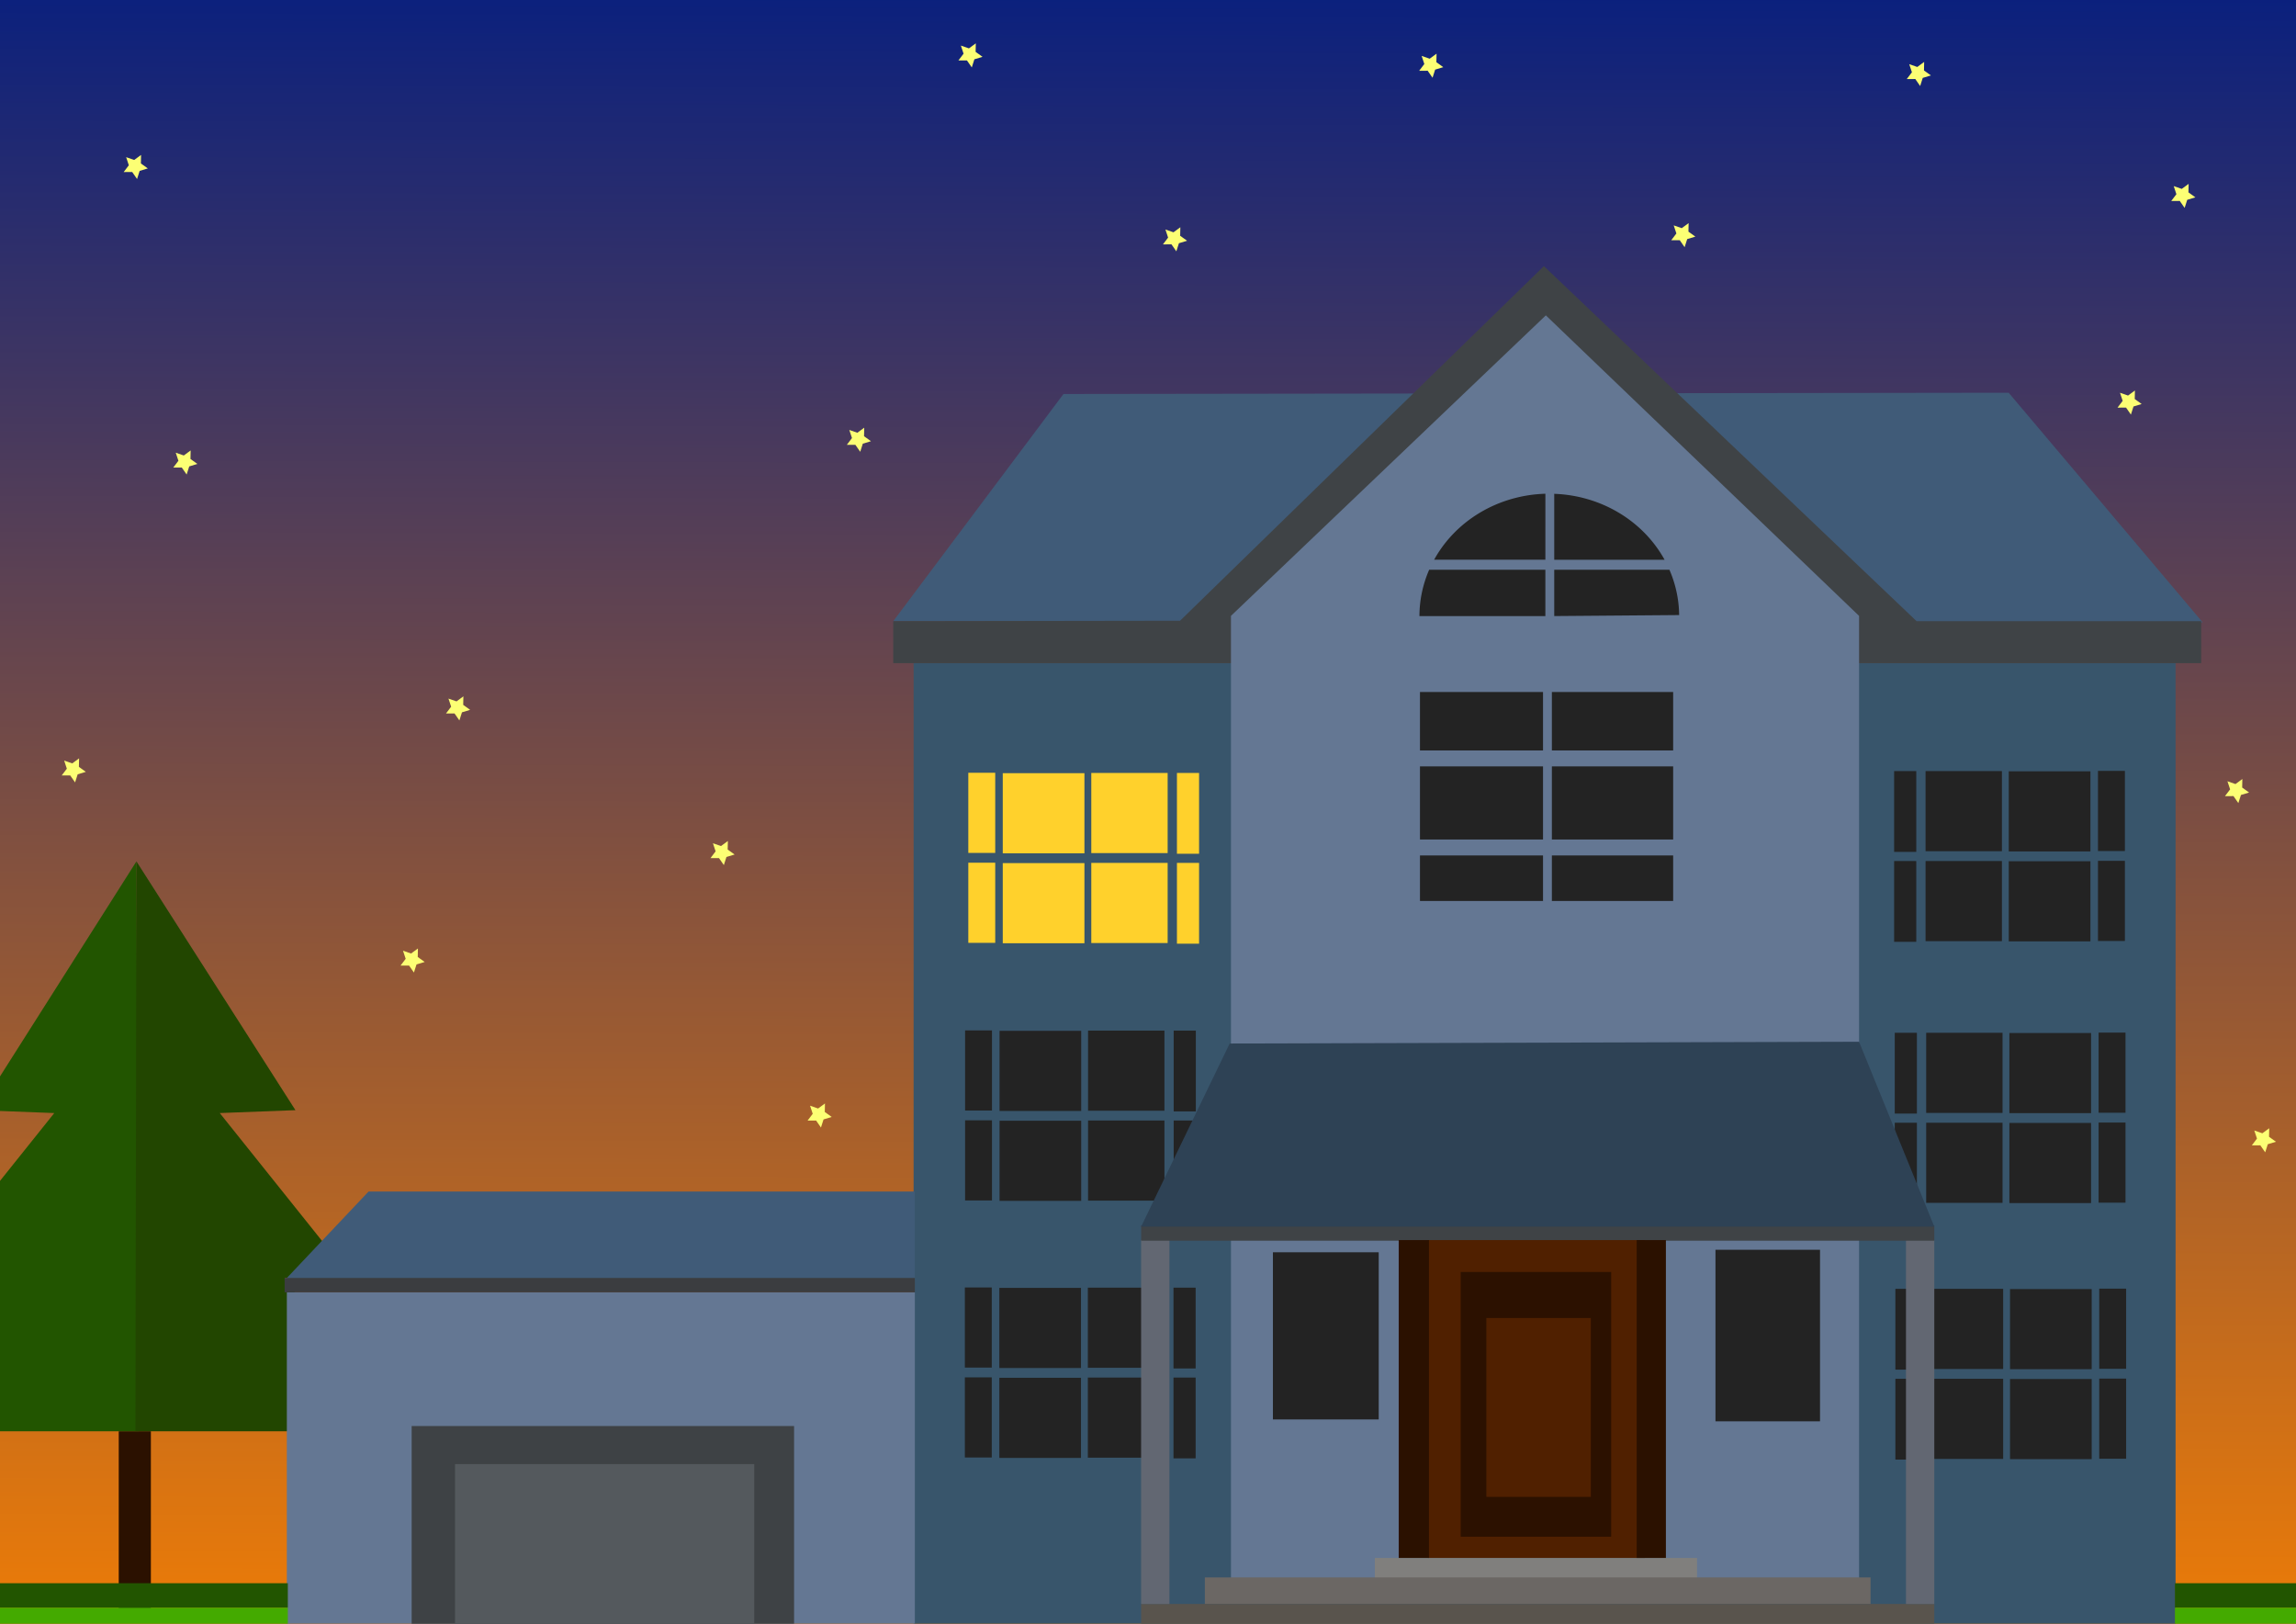 <?xml version="1.0" encoding="UTF-8" standalone="no"?>
<!-- Created with Inkscape (http://www.inkscape.org/) -->

<svg
   xmlns:dc="http://purl.org/dc/elements/1.1/"
   xmlns:cc="http://creativecommons.org/ns#"
   xmlns:rdf="http://www.w3.org/1999/02/22-rdf-syntax-ns#"
   xmlns:svg="http://www.w3.org/2000/svg"
   xmlns="http://www.w3.org/2000/svg"
   xmlns:xlink="http://www.w3.org/1999/xlink"
   xmlns:sodipodi="http://sodipodi.sourceforge.net/DTD/sodipodi-0.dtd"
   xmlns:inkscape="http://www.inkscape.org/namespaces/inkscape"
   width="297mm"
   height="210mm"
   viewBox="0 0 297 210"
   version="1.1"
   id="svg8"
   inkscape:version="0.92.3 (2405546, 2018-03-11)"
   sodipodi:docname="7.svg">
  <rect x="0" y="0" width="297" height="210" fill="#333333" stroke="none"/>
  <defs
     id="defs2">
    <linearGradient
       inkscape:collect="always"
       id="linearGradient4860">
      <stop
         style="stop-color:#fa8100;stop-opacity:1"
         offset="0"
         id="stop4856" />
      <stop
         style="stop-color:#001c83;stop-opacity:1"
         offset="1"
         id="stop4858" />
    </linearGradient>
    <linearGradient
       inkscape:collect="always"
       xlink:href="#linearGradient4860"
       id="linearGradient4862"
       x1="149.686"
       y1="309.888"
       x2="150.465"
       y2="76.503"
       gradientUnits="userSpaceOnUse" />
  </defs>
  <sodipodi:namedview
     id="base"
     pagecolor="#ffffff"
     bordercolor="#666666"
     borderopacity="1.0"
     inkscape:pageopacity="0.0"
     inkscape:pageshadow="2"
     inkscape:zoom="0.49497475"
     inkscape:cx="574.38073"
     inkscape:cy="275.50599"
     inkscape:document-units="mm"
     inkscape:current-layer="layer1"
     showgrid="false"
     inkscape:window-width="1366"
     inkscape:window-height="705"
     inkscape:window-x="-8"
     inkscape:window-y="-8"
     inkscape:window-maximized="1" />
  <g
     inkscape:label="Capa 1"
     inkscape:groupmode="layer"
     id="layer1"
     transform="translate(0,-87)">
    <g
       id="g4529"
       transform="matrix(1.013,0,0,1,-2.261,-2.0476091e-6)"
       style="fill-opacity:1;fill:url(#linearGradient4862)">
      <rect
         style="fill:url(#linearGradient4862);fill-opacity:1;stroke-width:0.265"
         y="86.926"
         x="-0.535"
         height="211.143"
         width="297.738"
         id="rect3713" />
    </g>
    <rect
       style="fill:#2b1100;fill-opacity:1;stroke-width:0.265"
       id="rect4846"
       width="4.158"
       height="24.568"
       x="15.359"
       y="272.111" />
    <path
       style="fill:#225500;fill-opacity:1;stroke:none;stroke-width:0.226px;stroke-linecap:butt;stroke-linejoin:miter;stroke-opacity:1"
       d="m 17.649,198.406 -20.42,32.176 9.791,0.374 -17.064,21.326 h 8.672 l -14.266,19.829 h 33.568 z"
       id="path4848"
       inkscape:connector-curvature="0"
       sodipodi:nodetypes="cccccccc" />
    <path
       sodipodi:nodetypes="cccccccc"
       inkscape:connector-curvature="0"
       id="path4850"
       d="m 17.649,198.406 20.568,32.176 -9.791,0.374 17.064,21.326 H 36.819 L 51.085,272.111 H 17.518 Z"
       style="fill:#224600;fill-opacity:1;stroke:none;stroke-width:0.226px;stroke-linecap:butt;stroke-linejoin:miter;stroke-opacity:1" />
    <rect
       style="fill:#38556b;fill-opacity:1;stroke-width:1.283"
       id="rect4583"
       width="163.243"
       height="125.347"
       x="118.18"
       y="172.766" />
    <g
       id="g4960"
       style="fill:#232323;fill-opacity:1">
      <rect
         transform="scale(-1,1)"
         style="fill:#232323;fill-opacity:1;stroke-width:1.283"
         id="rect4693"
         width="3.482"
         height="10.365"
         x="-275.028"
         y="253.668" />
      <rect
         transform="scale(-1,1)"
         style="fill:#232323;fill-opacity:1;stroke-width:1.283"
         id="rect4695"
         width="10.564"
         height="10.364"
         x="-270.571"
         y="253.721" />
      <rect
         transform="scale(-1,1)"
         style="fill:#232323;fill-opacity:1;stroke-width:1.283"
         id="rect4697"
         width="9.877"
         height="10.364"
         x="-259.12"
         y="253.692" />
      <rect
         transform="scale(-1,1)"
         style="fill:#232323;fill-opacity:1;stroke-width:1.283"
         id="rect4699"
         width="2.863"
         height="10.449"
         x="-248.041"
         y="253.692" />
      <rect
         transform="scale(-1,1)"
         y="265.3"
         x="-275.028"
         height="10.365"
         width="3.482"
         id="rect4701"
         style="fill:#232323;fill-opacity:1;stroke-width:1.283" />
      <rect
         transform="scale(-1,1)"
         y="265.352"
         x="-270.571"
         height="10.364"
         width="10.564"
         id="rect4703"
         style="fill:#232323;fill-opacity:1;stroke-width:1.283" />
      <rect
         transform="scale(-1,1)"
         y="265.324"
         x="-259.12"
         height="10.364"
         width="9.877"
         id="rect4705"
         style="fill:#232323;fill-opacity:1;stroke-width:1.283" />
      <rect
         transform="scale(-1,1)"
         y="265.324"
         x="-248.041"
         height="10.449"
         width="2.863"
         id="rect4707"
         style="fill:#232323;fill-opacity:1;stroke-width:1.283" />
    </g>
    <path
       style="fill:#405b78;fill-opacity:1;stroke-width:1.283"
       d="m 137.569,137.957 122.263,-0.162 25.102,29.707 -169.389,-0.162 z"
       id="rect4585"
       inkscape:connector-curvature="0"
       sodipodi:nodetypes="ccccc" />
    <path
       style="fill:#3f4346;fill-opacity:1;stroke-width:1.216"
       d="m 115.545,167.339 37.102,-0.057 47.065,-45.863 48.21,45.92 h 36.815 v 5.428 H 115.545 Z"
       id="rect4588"
       inkscape:connector-curvature="0"
       sodipodi:nodetypes="cccccccc" />
    <path
       style="fill:#647793;fill-opacity:1;stroke-width:3.285"
       d="m 159.231,166.654 40.732,-38.867 40.516,38.867 v 125.105 h -81.248 z"
       id="rect4580"
       inkscape:connector-curvature="0"
       sodipodi:nodetypes="cccccc" />
    <rect
       style="fill:#807f7d;fill-opacity:1;stroke-width:1.283"
       id="rect4558"
       width="41.683"
       height="2.977"
       x="177.84"
       y="288.495" />
    <rect
       style="fill:#6b6764;fill-opacity:1;stroke-width:1.283"
       id="rect4560"
       width="86.114"
       height="3.435"
       x="155.853"
       y="291.014" />
    <rect
       style="fill:#59544d;fill-opacity:1;stroke-width:1.283"
       id="rect4562"
       width="102.604"
       height="4.122"
       x="147.608"
       y="294.45" />
    <g
       id="g4749"
       transform="matrix(4.847,0,0,4.847,-3425.913,-1315.577)"
       style="fill:#232323;fill-opacity:1">
      <rect
         y="323.724"
         x="732.561"
         height="2.138"
         width="0.718"
         id="rect4609"
         style="fill:#232323;fill-opacity:1;stroke-width:0.265" />
      <rect
         y="323.735"
         x="733.481"
         height="2.138"
         width="2.179"
         id="rect4615"
         style="fill:#232323;fill-opacity:1;stroke-width:0.265" />
      <rect
         y="323.729"
         x="735.843"
         height="2.138"
         width="2.038"
         id="rect4617"
         style="fill:#232323;fill-opacity:1;stroke-width:0.265" />
      <rect
         y="323.729"
         x="738.129"
         height="2.156"
         width="0.591"
         id="rect4619"
         style="fill:#232323;fill-opacity:1;stroke-width:0.265" />
      <rect
         style="fill:#232323;fill-opacity:1;stroke-width:0.265"
         id="rect4621"
         width="0.718"
         height="2.138"
         x="732.561"
         y="326.123" />
      <rect
         style="fill:#232323;fill-opacity:1;stroke-width:0.265"
         id="rect4623"
         width="2.179"
         height="2.138"
         x="733.481"
         y="326.134" />
      <rect
         style="fill:#232323;fill-opacity:1;stroke-width:0.265"
         id="rect4625"
         width="2.038"
         height="2.138"
         x="735.843"
         y="326.128" />
      <rect
         style="fill:#232323;fill-opacity:1;stroke-width:0.265"
         id="rect4627"
         width="0.591"
         height="2.156"
         x="738.129"
         y="326.128" />
    </g>
    <rect
       style="fill:#626772;fill-opacity:1;stroke-width:1.283"
       id="rect4564"
       width="3.664"
       height="47.065"
       x="147.608"
       y="247.384" />
    <rect
       y="247.384"
       x="246.548"
       height="47.065"
       width="3.664"
       id="rect4566"
       style="fill:#626772;fill-opacity:1;stroke-width:1.283" />
    <rect
       style="fill:#3f4346;fill-opacity:1;stroke-width:1.369"
       id="rect4573"
       width="102.599"
       height="1.985"
       x="147.614"
       y="245.48" />
    <g
       id="g4970"
       style="fill:#232323;fill-opacity:1">
      <rect
         y="220.55"
         x="-274.947"
         height="10.365"
         width="3.482"
         id="rect4677"
         style="fill:#232323;fill-opacity:1;stroke-width:1.283"
         transform="scale(-1,1)" />
      <rect
         y="220.603"
         x="-270.49"
         height="10.364"
         width="10.564"
         id="rect4679"
         style="fill:#232323;fill-opacity:1;stroke-width:1.283"
         transform="scale(-1,1)" />
      <rect
         y="220.574"
         x="-259.039"
         height="10.364"
         width="9.877"
         id="rect4681"
         style="fill:#232323;fill-opacity:1;stroke-width:1.283"
         transform="scale(-1,1)" />
      <rect
         y="220.574"
         x="-247.96"
         height="10.449"
         width="2.863"
         id="rect4683"
         style="fill:#232323;fill-opacity:1;stroke-width:1.283"
         transform="scale(-1,1)" />
      <rect
         style="fill:#232323;fill-opacity:1;stroke-width:1.283"
         id="rect4685"
         width="3.482"
         height="10.365"
         x="-274.947"
         y="232.182"
         transform="scale(-1,1)" />
      <rect
         style="fill:#232323;fill-opacity:1;stroke-width:1.283"
         id="rect4687"
         width="10.564"
         height="10.364"
         x="-270.49"
         y="232.234"
         transform="scale(-1,1)" />
      <rect
         style="fill:#232323;fill-opacity:1;stroke-width:1.283"
         id="rect4689"
         width="9.877"
         height="10.364"
         x="-259.039"
         y="232.206"
         transform="scale(-1,1)" />
      <rect
         style="fill:#232323;fill-opacity:1;stroke-width:1.283"
         id="rect4691"
         width="2.863"
         height="10.449"
         x="-247.96"
         y="232.206"
         transform="scale(-1,1)" />
    </g>
    <g
       id="g4759"
       transform="matrix(4.847,0,0,4.847,-3425.913,-1315.577)"
       style="fill:#232323;fill-opacity:1">
      <rect
         style="fill:#232323;fill-opacity:1;stroke-width:0.265"
         id="rect4629"
         width="0.718"
         height="2.138"
         x="732.567"
         y="316.865" />
      <rect
         style="fill:#232323;fill-opacity:1;stroke-width:0.265"
         id="rect4631"
         width="2.179"
         height="2.138"
         x="733.487"
         y="316.876" />
      <rect
         style="fill:#232323;fill-opacity:1;stroke-width:0.265"
         id="rect4633"
         width="2.038"
         height="2.138"
         x="735.849"
         y="316.87" />
      <rect
         style="fill:#232323;fill-opacity:1;stroke-width:0.265"
         id="rect4635"
         width="0.591"
         height="2.156"
         x="738.134"
         y="316.87" />
      <rect
         y="319.264"
         x="732.567"
         height="2.138"
         width="0.718"
         id="rect4637"
         style="fill:#232323;fill-opacity:1;stroke-width:0.265" />
      <rect
         y="319.275"
         x="733.487"
         height="2.138"
         width="2.179"
         id="rect4639"
         style="fill:#232323;fill-opacity:1;stroke-width:0.265" />
      <rect
         y="319.269"
         x="735.849"
         height="2.138"
         width="2.038"
         id="rect4641"
         style="fill:#232323;fill-opacity:1;stroke-width:0.265" />
      <rect
         y="319.269"
         x="738.134"
         height="2.156"
         width="0.591"
         id="rect4643"
         style="fill:#232323;fill-opacity:1;stroke-width:0.265" />
    </g>
    <path
       style="fill:#2e4255;fill-opacity:1;stroke-width:1.283"
       d="m 159.065,221.962 81.414,-0.229 9.734,23.909 H 147.613 Z"
       id="rect4575"
       inkscape:connector-curvature="0"
       sodipodi:nodetypes="ccccc" />
    <rect
       style="fill:#502000;fill-opacity:1;stroke-width:1.187"
       id="rect4603"
       width="28.056"
       height="41.11"
       x="184.711"
       y="247.384" />
    <rect
       style="fill:#2c1100;fill-opacity:1;stroke-width:1.283"
       id="rect4601"
       width="19.467"
       height="34.24"
       x="188.948"
       y="251.507" />
    <rect
       style="fill:#647793;fill-opacity:1;stroke-width:1.284"
       id="rect4591"
       width="81.239"
       height="43.973"
       x="37.103"
       y="254.141" />
    <rect
       style="fill:#3e4245;fill-opacity:1;stroke-width:1.283"
       id="rect4595"
       width="49.47"
       height="26.682"
       x="53.249"
       y="271.432" />
    <rect
       style="fill:#54595d;fill-opacity:1;stroke-width:1.283"
       id="rect4597"
       width="38.706"
       height="21.872"
       x="58.86"
       y="276.356" />
    <rect
       style="fill:#232323;fill-opacity:1;stroke-width:1.283"
       id="rect4605"
       width="13.523"
       height="22.187"
       x="221.907"
       y="248.638" />
    <rect
       style="fill:#232323;fill-opacity:1;stroke-width:1.283"
       id="rect4607"
       width="13.685"
       height="21.62"
       x="164.659"
       y="248.962" />
    <g
       id="g4990"
       style="fill:#ffd12c;fill-opacity:1">
      <rect
         y="186.946"
         x="125.256"
         height="10.365"
         width="3.482"
         id="rect4645"
         style="fill:#ffd12c;fill-opacity:1;stroke-width:1.283" />
      <rect
         y="186.999"
         x="129.713"
         height="10.364"
         width="10.564"
         id="rect4647"
         style="fill:#ffd12c;fill-opacity:1;stroke-width:1.283" />
      <rect
         y="186.97"
         x="141.164"
         height="10.364"
         width="9.877"
         id="rect4649"
         style="fill:#ffd12c;fill-opacity:1;stroke-width:1.283" />
      <rect
         y="186.97"
         x="152.244"
         height="10.449"
         width="2.863"
         id="rect4651"
         style="fill:#ffd12c;fill-opacity:1;stroke-width:1.283" />
      <rect
         style="fill:#ffd12c;fill-opacity:1;stroke-width:1.283"
         id="rect4653"
         width="3.482"
         height="10.365"
         x="125.256"
         y="198.578" />
      <rect
         style="fill:#ffd12c;fill-opacity:1;stroke-width:1.283"
         id="rect4655"
         width="10.564"
         height="10.364"
         x="129.713"
         y="198.63" />
      <rect
         style="fill:#ffd12c;fill-opacity:1;stroke-width:1.283"
         id="rect4657"
         width="9.877"
         height="10.364"
         x="141.164"
         y="198.602" />
      <rect
         style="fill:#ffd12c;fill-opacity:1;stroke-width:1.283"
         id="rect4659"
         width="2.863"
         height="10.449"
         x="152.244"
         y="198.602" />
    </g>
    <g
       id="g4980"
       style="fill:#232323;fill-opacity:1">
      <rect
         transform="scale(-1,1)"
         style="fill:#232323;fill-opacity:1;stroke-width:1.283"
         id="rect4661"
         width="3.482"
         height="10.365"
         x="-274.866"
         y="186.703" />
      <rect
         transform="scale(-1,1)"
         style="fill:#232323;fill-opacity:1;stroke-width:1.283"
         id="rect4663"
         width="10.564"
         height="10.364"
         x="-270.409"
         y="186.756" />
      <rect
         transform="scale(-1,1)"
         style="fill:#232323;fill-opacity:1;stroke-width:1.283"
         id="rect4665"
         width="9.877"
         height="10.364"
         x="-258.958"
         y="186.727" />
      <rect
         transform="scale(-1,1)"
         style="fill:#232323;fill-opacity:1;stroke-width:1.283"
         id="rect4667"
         width="2.863"
         height="10.449"
         x="-247.879"
         y="186.727" />
      <rect
         transform="scale(-1,1)"
         y="198.335"
         x="-274.866"
         height="10.365"
         width="3.482"
         id="rect4669"
         style="fill:#232323;fill-opacity:1;stroke-width:1.283" />
      <rect
         transform="scale(-1,1)"
         y="198.387"
         x="-270.409"
         height="10.364"
         width="10.564"
         id="rect4671"
         style="fill:#232323;fill-opacity:1;stroke-width:1.283" />
      <rect
         transform="scale(-1,1)"
         y="198.359"
         x="-258.958"
         height="10.364"
         width="9.877"
         id="rect4673"
         style="fill:#232323;fill-opacity:1;stroke-width:1.283" />
      <rect
         transform="scale(-1,1)"
         y="198.359"
         x="-247.879"
         height="10.449"
         width="2.863"
         id="rect4675"
         style="fill:#232323;fill-opacity:1;stroke-width:1.283" />
    </g>
    <path
       style="fill:#232323;fill-opacity:1;stroke-width:1.582"
       d="m 199.904,150.858 a 16.797,15.845 0 0 0 -14.392,8.534 h 14.392 z m 1.145,0.01 v 8.525 h 14.272 a 16.797,15.845 0 0 0 -14.272,-8.525 z m -16.179,9.823 a 16.797,15.845 0 0 0 -1.258,5.991 h 16.291 v -5.991 z m 16.179,0 v 5.987 l 16.157,-0.129 a 16.797,15.845 0 0 0 -1.257,-5.859 z"
       id="path4709"
       inkscape:connector-curvature="0" />
    <g
       id="g4993"
       style="fill:#232323;fill-opacity:1">
      <path
         inkscape:connector-curvature="0"
         id="rect4719"
         d="m 183.681,176.499 v 7.56 h 15.917 v -7.56 z m 17.062,0 v 7.56 h 15.689 v -7.56 z m -17.062,9.619 v 9.459 h 15.917 v -9.459 z m 17.062,0 v 9.459 h 15.689 v -9.459 z m -17.062,11.521 v 5.887 h 15.917 v -5.887 z m 17.062,0 v 5.887 h 15.689 v -5.887 z"
         style="fill:#232323;fill-opacity:1;stroke-width:1.283" />
    </g>
    <path
       style="fill:#405b78;fill-opacity:1;stroke-width:1.502"
       d="m 47.673,241.108 h 70.669 v 11.498 H 36.801 Z"
       id="rect4730"
       inkscape:connector-curvature="0"
       sodipodi:nodetypes="ccccc" />
    <rect
       style="fill:#3b3d40;fill-opacity:1;stroke-width:1.411"
       id="rect4733"
       width="81.523"
       height="1.859"
       x="36.819"
       y="252.282" />
    <rect
       style="fill:#502000;fill-opacity:1;stroke-width:1.283"
       id="rect4599"
       width="13.513"
       height="23.132"
       x="192.268"
       y="257.462" />
    <rect
       style="fill:#2b1100;fill-opacity:1;stroke-width:1.305"
       id="rect4735"
       width="3.913"
       height="41.11"
       x="180.931"
       y="247.384" />
    <rect
       y="247.384"
       x="211.713"
       height="41.11"
       width="3.779"
       id="rect4737"
       style="fill:#2b1100;fill-opacity:1;stroke-width:1.283" />
    <rect
       style="fill:#44aa00;fill-opacity:1;stroke-width:0.223"
       id="rect4838"
       width="40.033"
       height="3.148"
       x="-2.802"
       y="294.921" />
    <rect
       y="291.763"
       x="-2.802"
       height="3.148"
       width="40.033"
       id="rect4840"
       style="fill:#225500;fill-opacity:1;stroke-width:0.223" />
    <rect
       y="294.921"
       x="281.341"
       height="3.148"
       width="17.354"
       id="rect4842"
       style="fill:#44aa00;fill-opacity:1;stroke-width:0.147" />
    <rect
       style="fill:#225500;fill-opacity:1;stroke-width:0.147"
       id="rect4844"
       width="17.354"
       height="3.148"
       x="281.341"
       y="291.763" />
    <path
       sodipodi:type="star"
       style="fill:#fcff74;fill-opacity:1;stroke:none;stroke-width:0.191;stroke-opacity:1"
       id="path4995"
       sodipodi:sides="5"
       sodipodi:cx="248.13631"
       sodipodi:cy="96.483261"
       sodipodi:r1="1.6597505"
       sodipodi:r2="0.82987523"
       sodipodi:arg1="0.16514868"
       sodipodi:arg2="0.79346721"
       inkscape:flatsided="false"
       inkscape:rounded="0"
       inkscape:randomized="0"
       d="m 249.773,96.756 -1.055,0.319 -0.336,1.05 -0.629,-0.905 -1.102,0.005 0.666,-0.878 -0.346,-1.047 1.041,0.362 0.889,-0.652 -0.023,1.102 z"
       inkscape:transform-center-x="-0.076143393"
       inkscape:transform-center-y="0.084319296" />
    <path
       inkscape:transform-center-y="0.084319296"
       inkscape:transform-center-x="-0.076143393"
       d="m 283.984,112.525 -1.055,0.319 -0.336,1.05 -0.629,-0.905 -1.102,0.005 0.666,-0.878 -0.346,-1.047 1.041,0.362 0.889,-0.652 -0.023,1.102 z"
       inkscape:randomized="0"
       inkscape:rounded="0"
       inkscape:flatsided="false"
       sodipodi:arg2="0.79346721"
       sodipodi:arg1="0.16514868"
       sodipodi:r2="0.82987523"
       sodipodi:r1="1.6597505"
       sodipodi:cy="112.25216"
       sodipodi:cx="282.34681"
       sodipodi:sides="5"
       id="path4997"
       style="fill:#fcff74;fill-opacity:1;stroke:none;stroke-width:0.191;stroke-opacity:1"
       sodipodi:type="star" />
    <path
       sodipodi:type="star"
       style="fill:#fcff74;fill-opacity:1;stroke:none;stroke-width:0.191;stroke-opacity:1"
       id="path4999"
       sodipodi:sides="5"
       sodipodi:cx="275.39779"
       sodipodi:cy="138.97911"
       sodipodi:r1="1.6597505"
       sodipodi:r2="0.82987523"
       sodipodi:arg1="0.16514868"
       sodipodi:arg2="0.79346721"
       inkscape:flatsided="false"
       inkscape:rounded="0"
       inkscape:randomized="0"
       d="m 277.035,139.252 -1.055,0.319 -0.336,1.05 -0.629,-0.905 -1.102,0.005 0.666,-0.878 -0.346,-1.047 1.041,0.362 0.889,-0.652 -0.023,1.102 z"
       inkscape:transform-center-x="-0.076143393"
       inkscape:transform-center-y="0.084319296" />
    <path
       inkscape:transform-center-y="0.084319296"
       inkscape:transform-center-x="-0.076143393"
       d="m 219.305,117.603 -1.055,0.319 -0.336,1.05 -0.629,-0.905 -1.102,0.005 0.666,-0.878 -0.346,-1.047 1.041,0.362 0.889,-0.652 -0.023,1.102 z"
       inkscape:randomized="0"
       inkscape:rounded="0"
       inkscape:flatsided="false"
       sodipodi:arg2="0.79346721"
       sodipodi:arg1="0.16514868"
       sodipodi:r2="0.82987523"
       sodipodi:r1="1.6597505"
       sodipodi:cy="117.33028"
       sodipodi:cx="217.66758"
       sodipodi:sides="5"
       id="path5001"
       style="fill:#fcff74;fill-opacity:1;stroke:none;stroke-width:0.191;stroke-opacity:1"
       sodipodi:type="star" />
    <path
       sodipodi:type="star"
       style="fill:#fcff74;fill-opacity:1;stroke:none;stroke-width:0.191;stroke-opacity:1"
       id="path5003"
       sodipodi:sides="5"
       sodipodi:cx="185.0607"
       sodipodi:cy="95.414175"
       sodipodi:r1="1.6597505"
       sodipodi:r2="0.82987523"
       sodipodi:arg1="0.16514868"
       sodipodi:arg2="0.79346721"
       inkscape:flatsided="false"
       inkscape:rounded="0"
       inkscape:randomized="0"
       d="m 186.698,95.687 -1.055,0.319 -0.336,1.05 -0.629,-0.905 -1.102,0.005 0.666,-0.878 -0.346,-1.047 1.041,0.362 0.889,-0.652 -0.023,1.102 z"
       inkscape:transform-center-x="-0.076143393"
       inkscape:transform-center-y="0.084319296" />
    <path
       inkscape:transform-center-y="0.084319296"
       inkscape:transform-center-x="-0.076143393"
       d="m 153.556,118.138 -1.055,0.319 -0.336,1.05 -0.629,-0.905 -1.102,0.005 0.666,-0.878 -0.346,-1.047 1.041,0.362 0.889,-0.652 -0.023,1.102 z"
       inkscape:randomized="0"
       inkscape:rounded="0"
       inkscape:flatsided="false"
       sodipodi:arg2="0.79346721"
       sodipodi:arg1="0.16514868"
       sodipodi:r2="0.82987523"
       sodipodi:r1="1.6597505"
       sodipodi:cy="117.86482"
       sodipodi:cx="151.91928"
       sodipodi:sides="5"
       id="path5005"
       style="fill:#fcff74;fill-opacity:1;stroke:none;stroke-width:0.191;stroke-opacity:1"
       sodipodi:type="star" />
    <path
       sodipodi:type="star"
       style="fill:#fcff74;fill-opacity:1;stroke:none;stroke-width:0.191;stroke-opacity:1"
       id="path5007"
       sodipodi:sides="5"
       sodipodi:cx="125.4596"
       sodipodi:cy="94.077834"
       sodipodi:r1="1.6597505"
       sodipodi:r2="0.82987523"
       sodipodi:arg1="0.16514868"
       sodipodi:arg2="0.79346721"
       inkscape:flatsided="false"
       inkscape:rounded="0"
       inkscape:randomized="0"
       d="m 127.097,94.351 -1.055,0.319 -0.336,1.05 -0.629,-0.905 -1.102,0.005 0.666,-0.878 -0.346,-1.047 1.041,0.362 0.889,-0.652 -0.023,1.102 z"
       inkscape:transform-center-x="-0.076143393"
       inkscape:transform-center-y="0.084319296" />
    <path
       inkscape:transform-center-y="0.084319296"
       inkscape:transform-center-x="-0.076143393"
       d="m 112.664,144.063 -1.055,0.319 -0.336,1.05 -0.629,-0.905 -1.102,0.005 0.666,-0.878 -0.346,-1.047 1.041,0.362 0.889,-0.652 -0.023,1.102 z"
       inkscape:randomized="0"
       inkscape:rounded="0"
       inkscape:flatsided="false"
       sodipodi:arg2="0.79346721"
       sodipodi:arg1="0.16514868"
       sodipodi:r2="0.82987523"
       sodipodi:r1="1.6597505"
       sodipodi:cy="143.78997"
       sodipodi:cx="111.02705"
       sodipodi:sides="5"
       id="path5009"
       style="fill:#fcff74;fill-opacity:1;stroke:none;stroke-width:0.191;stroke-opacity:1"
       sodipodi:type="star" />
    <path
       sodipodi:type="star"
       style="fill:#fcff74;fill-opacity:1;stroke:none;stroke-width:0.191;stroke-opacity:1"
       id="path5011"
       sodipodi:sides="5"
       sodipodi:cx="289.29582"
       sodipodi:cy="189.22578"
       sodipodi:r1="1.6597505"
       sodipodi:r2="0.82987523"
       sodipodi:arg1="0.16514868"
       sodipodi:arg2="0.79346721"
       inkscape:flatsided="false"
       inkscape:rounded="0"
       inkscape:randomized="0"
       d="m 290.933,189.499 -1.055,0.319 -0.336,1.05 -0.629,-0.905 -1.102,0.005 0.666,-0.878 -0.346,-1.047 1.041,0.362 0.889,-0.652 -0.023,1.102 z"
       inkscape:transform-center-x="-0.076143393"
       inkscape:transform-center-y="0.084319296" />
    <path
       inkscape:transform-center-y="0.084319296"
       inkscape:transform-center-x="-0.076143393"
       d="m 95.024,197.517 -1.055,0.319 -0.336,1.05 -0.629,-0.905 -1.102,0.005 0.666,-0.878 -0.346,-1.047 1.041,0.362 0.889,-0.652 -0.023,1.102 z"
       inkscape:randomized="0"
       inkscape:rounded="0"
       inkscape:flatsided="false"
       sodipodi:arg2="0.79346721"
       sodipodi:arg1="0.16514868"
       sodipodi:r2="0.82987523"
       sodipodi:r1="1.6597505"
       sodipodi:cy="197.24387"
       sodipodi:cx="93.387243"
       sodipodi:sides="5"
       id="path5013"
       style="fill:#fcff74;fill-opacity:1;stroke:none;stroke-width:0.191;stroke-opacity:1"
       sodipodi:type="star" />
    <path
       sodipodi:type="star"
       style="fill:#fcff74;fill-opacity:1;stroke:none;stroke-width:0.191;stroke-opacity:1"
       id="path5015"
       sodipodi:sides="5"
       sodipodi:cx="53.296816"
       sodipodi:cy="211.14188"
       sodipodi:r1="1.6597505"
       sodipodi:r2="0.82987523"
       sodipodi:arg1="0.16514868"
       sodipodi:arg2="0.79346721"
       inkscape:flatsided="false"
       inkscape:rounded="0"
       inkscape:randomized="0"
       d="m 54.934,211.415 -1.055,0.319 -0.336,1.05 -0.629,-0.905 -1.102,0.005 0.666,-0.878 -0.346,-1.047 1.041,0.362 0.889,-0.652 -0.023,1.102 z"
       inkscape:transform-center-x="-0.076143393"
       inkscape:transform-center-y="0.084319296" />
    <path
       inkscape:transform-center-y="0.084319296"
       inkscape:transform-center-x="-0.076143393"
       d="m 107.586,231.46 -1.055,0.319 -0.336,1.05 -0.629,-0.905 -1.102,0.005 0.666,-0.878 -0.346,-1.047 1.041,0.362 0.889,-0.652 -0.023,1.102 z"
       inkscape:randomized="0"
       inkscape:rounded="0"
       inkscape:flatsided="false"
       sodipodi:arg2="0.79346721"
       sodipodi:arg1="0.16514868"
       sodipodi:r2="0.82987523"
       sodipodi:r1="1.6597505"
       sodipodi:cy="231.1871"
       sodipodi:cx="105.94891"
       sodipodi:sides="5"
       id="path5017"
       style="fill:#fcff74;fill-opacity:1;stroke:none;stroke-width:0.191;stroke-opacity:1"
       sodipodi:type="star" />
    <path
       inkscape:transform-center-y="0.084319296"
       inkscape:transform-center-x="-0.076143393"
       d="m 60.814,178.808 -1.055,0.319 -0.336,1.05 -0.629,-0.905 -1.102,0.005 0.666,-0.878 -0.346,-1.047 1.041,0.362 0.889,-0.652 -0.023,1.102 z"
       inkscape:randomized="0"
       inkscape:rounded="0"
       inkscape:flatsided="false"
       sodipodi:arg2="0.79346721"
       sodipodi:arg1="0.16514868"
       sodipodi:r2="0.82987523"
       sodipodi:r1="1.6597505"
       sodipodi:cy="178.53499"
       sodipodi:cx="59.176747"
       sodipodi:sides="5"
       id="path5019"
       style="fill:#fcff74;fill-opacity:1;stroke:none;stroke-width:0.191;stroke-opacity:1"
       sodipodi:type="star" />
    <path
       sodipodi:type="star"
       style="fill:#fcff74;fill-opacity:1;stroke:none;stroke-width:0.191;stroke-opacity:1"
       id="path5021"
       sodipodi:sides="5"
       sodipodi:cx="17.4827"
       sodipodi:cy="108.51037"
       sodipodi:r1="1.6597505"
       sodipodi:r2="0.82987523"
       sodipodi:arg1="0.16514868"
       sodipodi:arg2="0.79346721"
       inkscape:flatsided="false"
       inkscape:rounded="0"
       inkscape:randomized="0"
       d="m 19.12,108.783 -1.055,0.319 -0.336,1.05 -0.629,-0.905 -1.102,0.005 0.666,-0.878 -0.346,-1.047 1.041,0.362 0.889,-0.652 -0.023,1.102 z"
       inkscape:transform-center-x="-0.076143393"
       inkscape:transform-center-y="0.084319296" />
    <path
       inkscape:transform-center-y="0.084319296"
       inkscape:transform-center-x="-0.076143393"
       d="m 25.534,147.003 -1.055,0.319 -0.336,1.05 -0.629,-0.905 -1.102,0.005 0.666,-0.878 -0.346,-1.047 1.041,0.362 0.889,-0.652 -0.023,1.102 z"
       inkscape:randomized="0"
       inkscape:rounded="0"
       inkscape:flatsided="false"
       sodipodi:arg2="0.79346721"
       sodipodi:arg1="0.16514868"
       sodipodi:r2="0.82987523"
       sodipodi:r1="1.6597505"
       sodipodi:cy="146.72991"
       sodipodi:cx="23.897169"
       sodipodi:sides="5"
       id="path5023"
       style="fill:#fcff74;fill-opacity:1;stroke:none;stroke-width:0.191;stroke-opacity:1"
       sodipodi:type="star" />
    <path
       inkscape:transform-center-y="0.084319296"
       inkscape:transform-center-x="-0.076143393"
       d="m 11.102,186.826 -1.055,0.319 -0.336,1.05 -0.629,-0.905 -1.102,0.005 0.666,-0.878 -0.346,-1.047 1.041,0.362 0.889,-0.652 -0.023,1.102 z"
       inkscape:randomized="0"
       inkscape:rounded="0"
       inkscape:flatsided="false"
       sodipodi:arg2="0.79346721"
       sodipodi:arg1="0.16514868"
       sodipodi:r2="0.82987523"
       sodipodi:r1="1.6597505"
       sodipodi:cy="186.55308"
       sodipodi:cx="9.4646152"
       sodipodi:sides="5"
       id="path5025"
       style="fill:#fcff74;fill-opacity:1;stroke:none;stroke-width:0.191;stroke-opacity:1"
       sodipodi:type="star" />
    <path
       inkscape:transform-center-y="0.084319296"
       inkscape:transform-center-x="-0.076143393"
       d="m 294.407,234.667 -1.055,0.319 -0.336,1.05 -0.629,-0.905 -1.102,0.005 0.666,-0.878 -0.346,-1.047 1.041,0.362 0.889,-0.652 -0.023,1.102 z"
       inkscape:randomized="0"
       inkscape:rounded="0"
       inkscape:flatsided="false"
       sodipodi:arg2="0.79346721"
       sodipodi:arg1="0.16514868"
       sodipodi:r2="0.82987523"
       sodipodi:r1="1.6597505"
       sodipodi:cy="234.39433"
       sodipodi:cx="292.77031"
       sodipodi:sides="5"
       id="path5027"
       style="fill:#fcff74;fill-opacity:1;stroke:none;stroke-width:0.191;stroke-opacity:1"
       sodipodi:type="star" />
  </g>
</svg>
